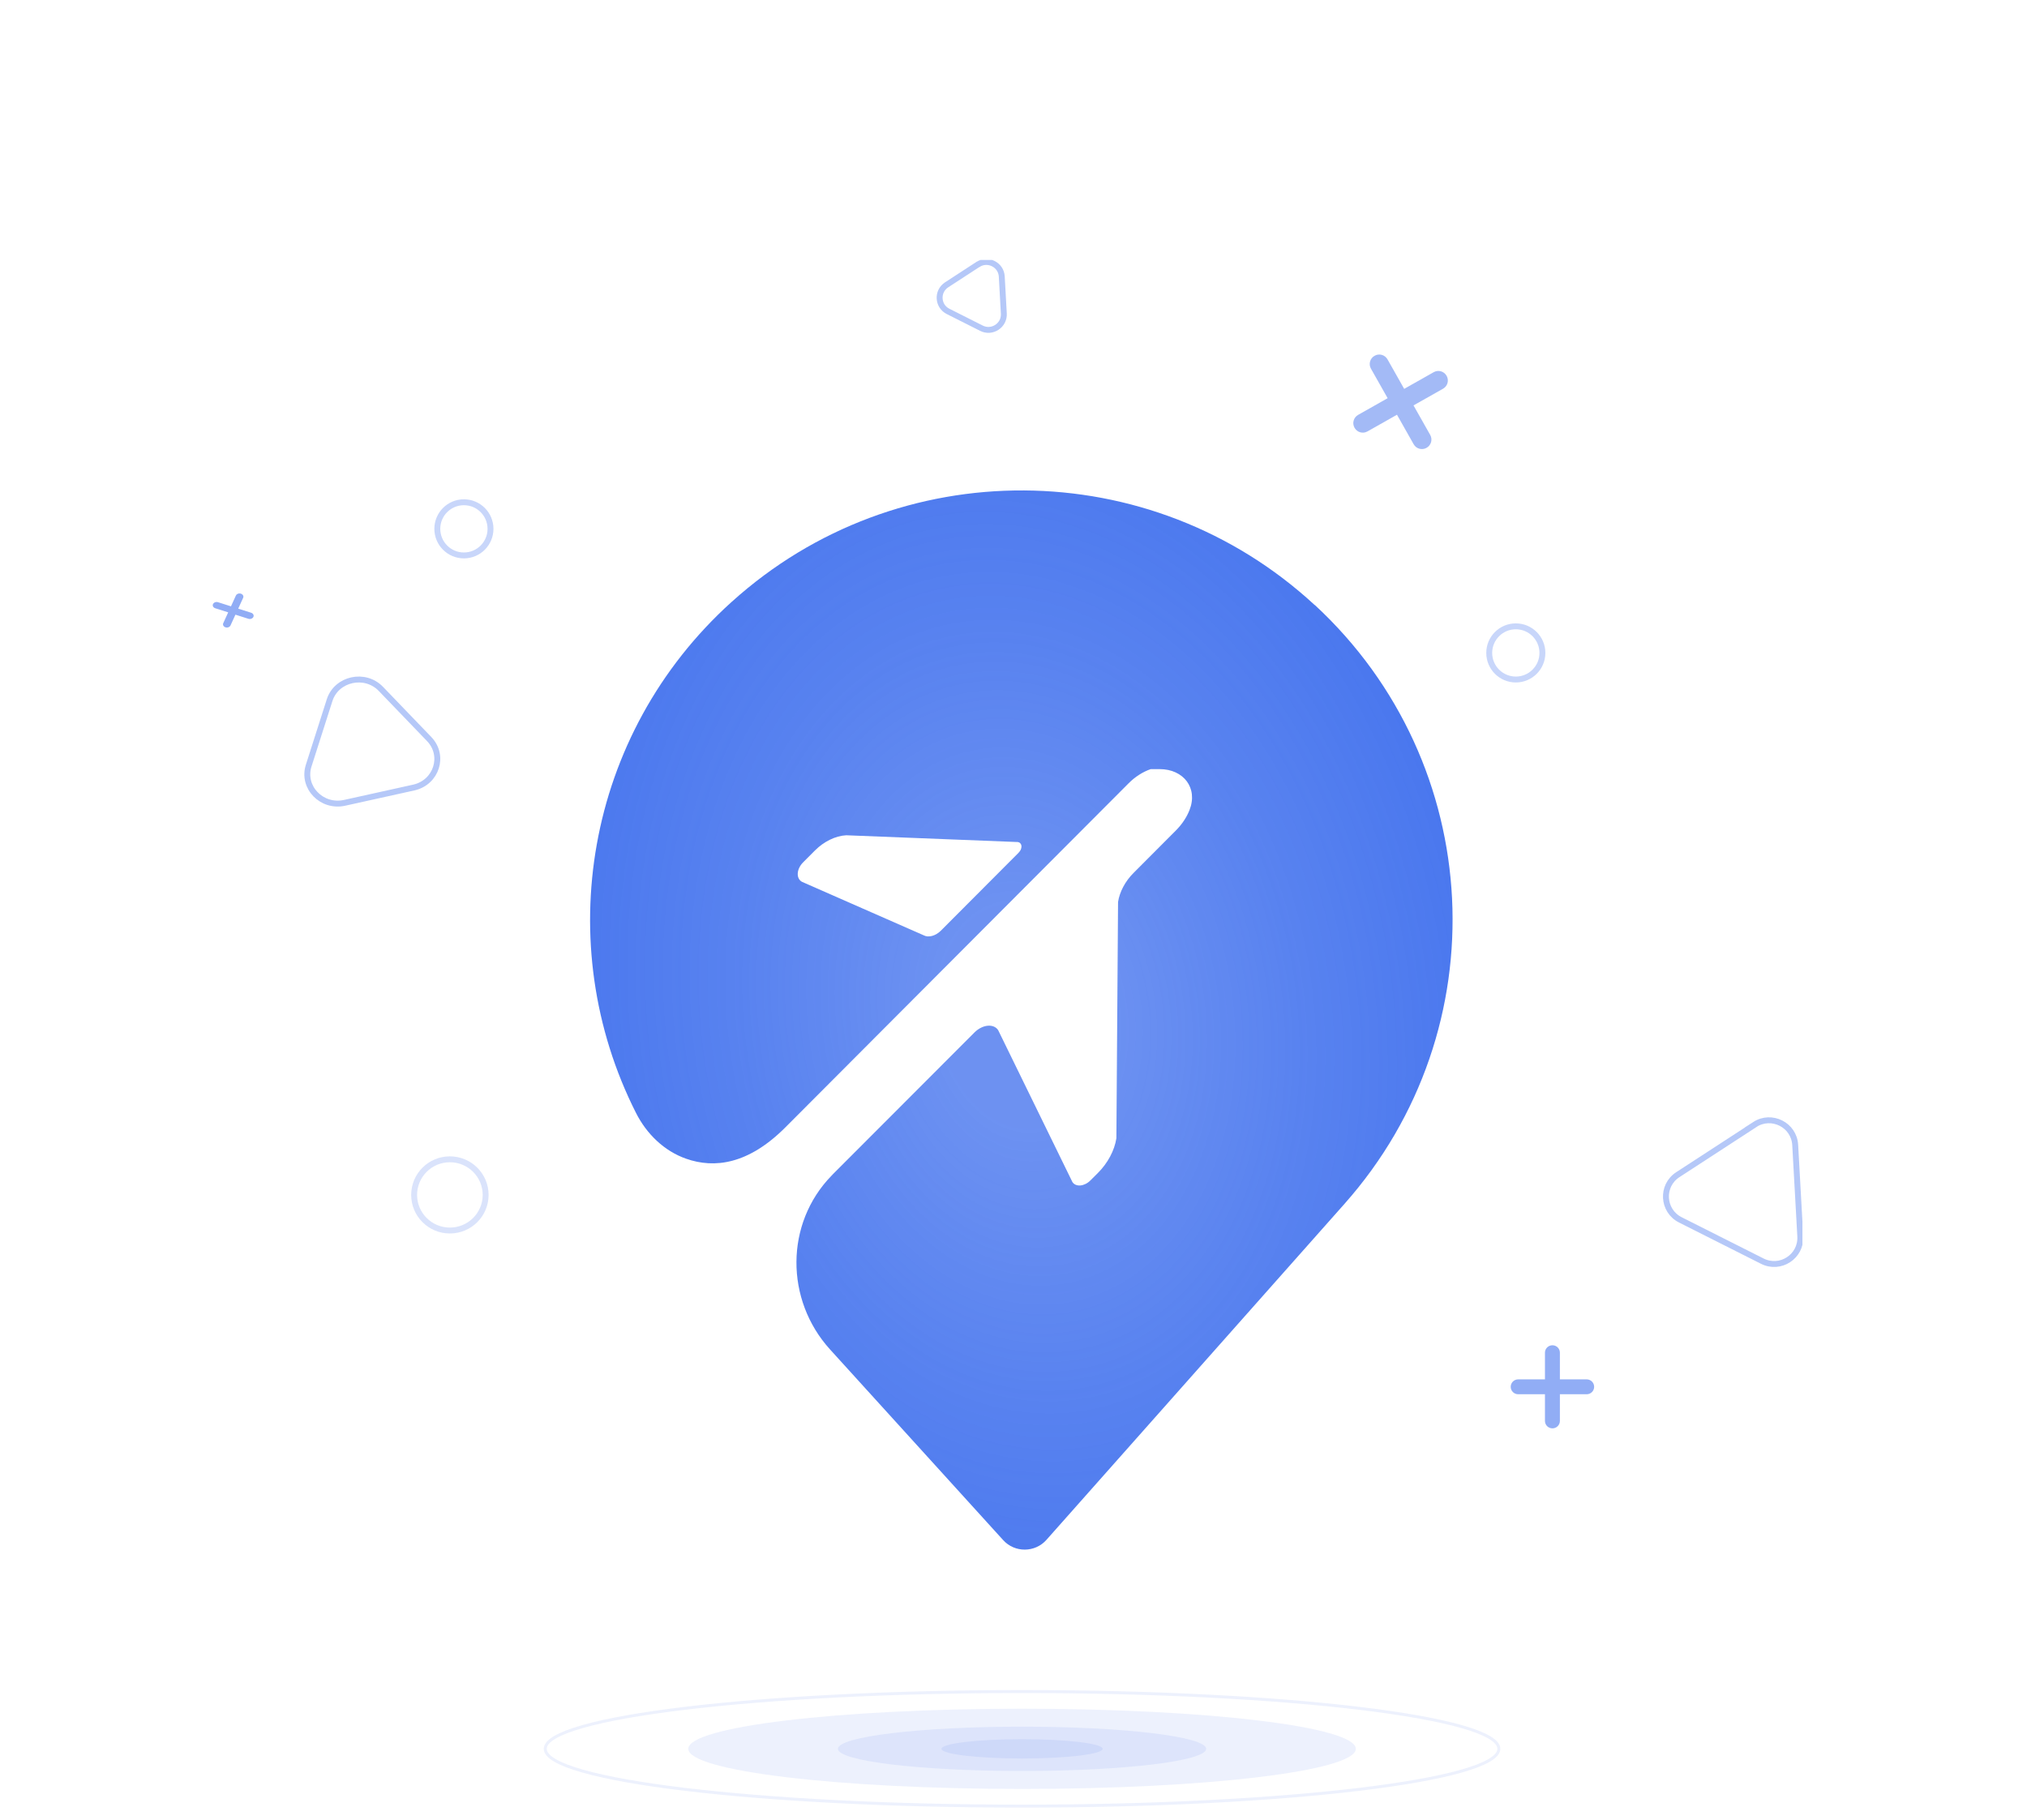<svg width="343" height="308" viewBox="0 0 343 308" fill="none" xmlns="http://www.w3.org/2000/svg">
<rect width="343" height="308" fill="white"/>
<g clip-path="url(#clip0_3185_8465)">
<path opacity="0.4" d="M55.773 118.497L52.235 129.57C51.067 133.225 54.433 136.715 58.297 135.873L70.001 133.285C73.865 132.428 75.314 127.87 72.618 125.071L64.453 116.587C61.757 113.788 56.942 114.856 55.773 118.497Z" stroke="#4876EE" stroke-miterlimit="10"/>
<path d="M222.474 102.403C194.733 76.757 151.89 76.503 123.852 101.827L123.785 101.881C98.948 124.312 93.233 159.908 107.621 188.352C109.41 191.888 112.368 194.794 116.12 196.106C120.894 197.78 126.649 197.071 132.929 190.763L190.967 132.575C192.057 131.477 193.361 130.633 194.719 130.164H196.239C200.273 130.164 202.761 133.365 201.281 137.101C200.797 138.333 200.004 139.512 199.009 140.516L191.828 147.721C190.403 149.141 189.461 150.922 189.192 152.649L188.91 192.638C188.587 194.714 187.458 196.843 185.75 198.544L184.526 199.762C183.504 200.793 182.065 200.927 181.474 200.057L168.9 174.331C168.134 173.193 166.251 173.38 164.907 174.719L140.97 198.691C140.89 198.771 140.796 198.865 140.715 198.959C132.821 207.061 132.848 219.984 140.446 228.367L169.748 260.642C171.711 262.812 175.14 262.785 177.076 260.602L227.53 203.713C253.726 174.17 251.493 129.214 222.488 102.389L222.474 102.403ZM172.397 144.279L159.205 157.511C158.304 158.408 157.08 158.729 156.273 158.274L135.699 149.234C134.677 148.659 134.771 147.078 135.901 145.94L137.891 143.945C139.424 142.405 141.387 141.454 143.203 141.36L172.02 142.498C172.935 142.445 173.15 143.516 172.383 144.279H172.397Z" fill="url(#paint0_radial_3185_8465)"/>
<path opacity="0.1" d="M172.948 302.759C204.14 302.759 229.426 299.719 229.426 295.969C229.426 292.22 204.14 289.18 172.948 289.18C141.756 289.18 116.469 292.22 116.469 295.969C116.469 299.719 141.756 302.759 172.948 302.759Z" fill="#4876EE"/>
<path opacity="0.1" d="M172.948 305.665C217.508 305.665 253.632 301.324 253.632 295.969C253.632 290.615 217.508 286.274 172.948 286.274C128.388 286.274 92.265 290.615 92.265 295.969C92.265 301.324 128.388 305.665 172.948 305.665Z" stroke="#4876EE" stroke-width="0.5" stroke-miterlimit="10"/>
<path opacity="0.1" d="M172.948 299.719C190.156 299.719 204.105 298.04 204.105 295.969C204.105 293.899 190.156 292.22 172.948 292.22C155.74 292.22 141.791 293.899 141.791 295.969C141.791 298.04 155.74 299.719 172.948 299.719Z" fill="#4876EE"/>
<path opacity="0.1" d="M172.948 297.603C180.479 297.603 186.584 296.872 186.584 295.97C186.584 295.067 180.479 294.336 172.948 294.336C165.417 294.336 159.312 295.067 159.312 295.97C159.312 296.872 165.417 297.603 172.948 297.603Z" fill="#4876EE"/>
<path opacity="0.6" d="M268.491 233.442H263.959V228.929C263.959 228.233 263.394 227.67 262.695 227.67C261.996 227.67 261.431 228.233 261.431 228.929V233.442H256.899C256.2 233.442 255.635 234.005 255.635 234.701C255.635 235.398 256.2 235.96 256.899 235.96H261.431V240.473C261.431 241.17 261.996 241.732 262.695 241.732C263.394 241.732 263.959 241.17 263.959 240.473V235.96H268.491C269.19 235.96 269.755 235.398 269.755 234.701C269.755 234.005 269.19 233.442 268.491 233.442Z" fill="#4876EE"/>
<path opacity="0.5" d="M242.599 62.99L237.61 65.811L234.79 60.822C234.348 60.043 233.379 59.769 232.601 60.211C231.822 60.654 231.548 61.622 231.99 62.401L234.811 67.389L229.822 70.21C229.043 70.652 228.769 71.621 229.211 72.4C229.653 73.178 230.622 73.452 231.401 73.01L236.39 70.189L239.21 75.178C239.652 75.957 240.621 76.231 241.399 75.789C242.178 75.347 242.452 74.378 242.01 73.599L239.189 68.611L244.178 65.79C244.957 65.348 245.231 64.379 244.789 63.6C244.347 62.822 243.378 62.548 242.599 62.99Z" fill="#4876EE"/>
<path opacity="0.4" d="M296.945 190.32L283.915 198.798C281.051 200.659 281.293 204.904 284.332 206.444L298.209 213.435C301.262 214.975 304.825 212.645 304.637 209.243L303.776 193.776C303.588 190.374 299.783 188.459 296.918 190.32H296.945Z" stroke="#4876EE" stroke-miterlimit="10"/>
<path opacity="0.3" d="M256.5 115C258.985 115 261 112.985 261 110.5C261 108.015 258.985 106 256.5 106C254.015 106 252 108.015 252 110.5C252 112.985 254.015 115 256.5 115Z" stroke="#4876EE" stroke-miterlimit="10"/>
<path opacity="0.3" d="M78.5 94C80.985 94 83 91.985 83 89.5C83 87.015 80.985 85 78.5 85C76.015 85 74 87.015 74 89.5C74 91.985 76.015 94 78.5 94Z" stroke="#4876EE" stroke-miterlimit="10"/>
<path opacity="0.2" d="M76.128 208.252C79.47 208.252 82.179 205.554 82.179 202.226C82.179 198.898 79.47 196.199 76.128 196.199C72.786 196.199 70.077 198.898 70.077 202.226C70.077 205.554 72.786 208.252 76.128 208.252Z" stroke="#4876EE" stroke-miterlimit="10"/>
<path opacity="0.4" d="M165.467 44.763L160.182 48.205C158.501 49.303 158.636 51.807 160.438 52.705L166.072 55.544C167.861 56.454 169.972 55.075 169.864 53.08L169.515 46.799C169.407 44.803 167.162 43.665 165.481 44.763H165.467Z" stroke="#4876EE" stroke-miterlimit="10"/>
</g>
<path opacity="0.6" d="M42.5 103.701L40.308 103.006L41.142 101.179C41.276 100.899 41.102 100.585 40.766 100.473C40.429 100.361 40.053 100.506 39.918 100.787L39.085 102.614L36.893 101.919C36.556 101.807 36.18 101.952 36.045 102.232C35.911 102.513 36.086 102.827 36.422 102.939L38.614 103.634L37.78 105.461C37.646 105.741 37.821 106.055 38.157 106.167C38.493 106.279 38.869 106.133 39.004 105.853L39.838 104.026L42.029 104.721C42.366 104.833 42.742 104.687 42.877 104.407C43.011 104.127 42.836 103.813 42.5 103.701Z" fill="#4876EE"/>
<defs>
<radialGradient id="paint0_radial_3185_8465" cx="0" cy="0" r="1" gradientUnits="userSpaceOnUse" gradientTransform="translate(172.741 172.054) rotate(-8.207) scale(81.927 111.797)">
<stop offset="0.17" stop-color="#4876EE" stop-opacity="0.8"/>
<stop offset="0.58" stop-color="#4876EE" stop-opacity="0.91"/>
<stop offset="1" stop-color="#4876EE"/>
</radialGradient>
<clipPath id="clip0_3185_8465">
<rect width="266" height="262" fill="white" transform="translate(39 44)"/>
</clipPath>
</defs>
</svg>
